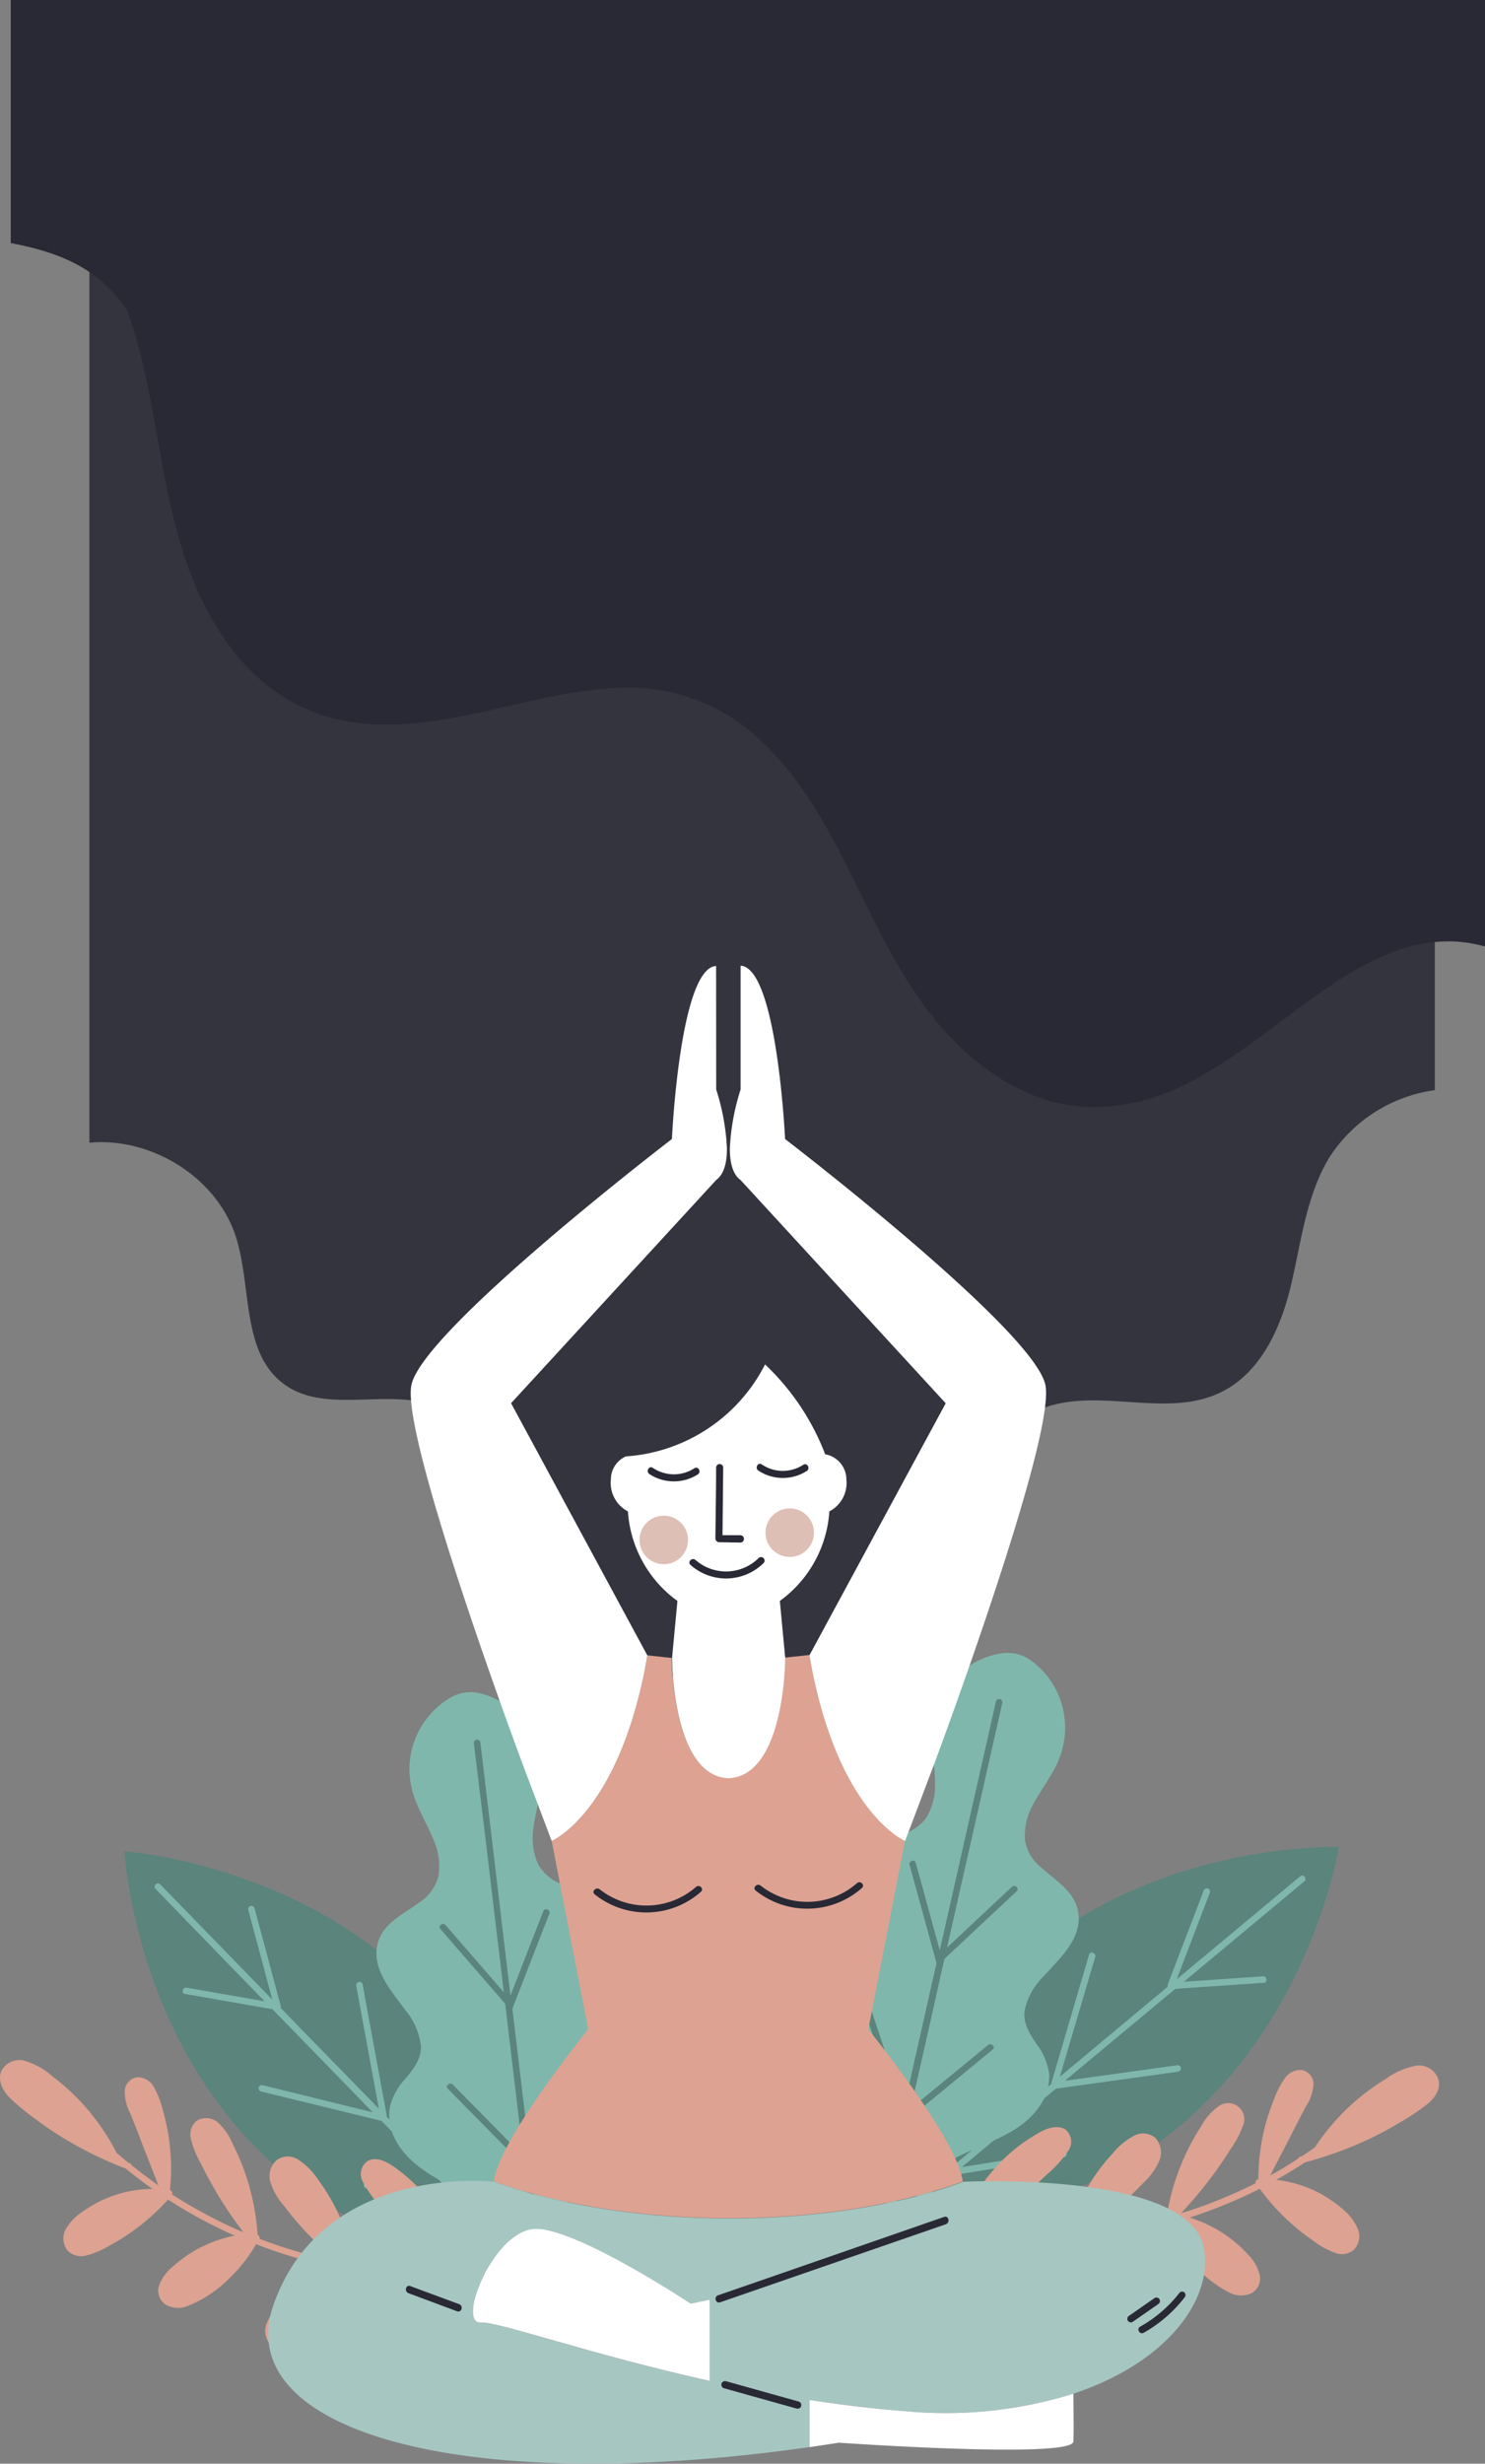 <svg id="OBJECTS" xmlns="http://www.w3.org/2000/svg" viewBox="0 0 209.96 348.24"><rect x="0" y="0" width="209.96" height="348.24" fill="#808080" stroke="none"/><defs><style>.cls-1{fill:#5a847c;}.cls-2{fill:#80b7ac;}.cls-3{fill:#dda292;}.cls-4{fill:#34343f;}.cls-5{fill:#a6c6c1;}.cls-6{fill:#fff;}.cls-7{fill:#292935;}.cls-8{fill:#debfb5;}</style></defs><path class="cls-1" d="M75.89,320.83c-3.71-55.49-58.28-59.14-58.28-59.14S20.46,316.31,75.89,320.83Z"/><path class="cls-2" d="M36.91,295.63a.46.46,0,0,1,.24-.89l15.56,3.84L38.52,284l-12.35-2.16c-.59-.1-.34-1,.24-.88l11,1.92-4.23-4.35L22,267c-.41-.43.24-1.07.65-.65l15.85,16.29-3.4-12.69a.46.46,0,0,1,.89-.23l3.68,13.73a.39.39,0,0,1,0,.34l2.9,3,11,11.27q-1.61-8.69-3.2-17.36c-.1-.58.79-.81.9-.22q1.69,9.27,3.41,18.54a.54.54,0,0,1,0,.18L62.22,307l5.22,5.36q-1.25-7.62-2.48-15.25c-.1-.58.8-.82.89-.23l2.58,15.85a.45.45,0,0,1-.05.29.55.55,0,0,1,0,.31l5.06,5.2c.42.43-.24,1.08-.65.65l-5.55-5.71-15.48-4.16a.46.46,0,0,1,.24-.89l14,3.76q-6-6.19-12.07-12.4h0Z"/><path class="cls-2" d="M55.92,302.49c1.7,3.19,4.84,4.91,7.88,6.62s10.42,6.07,11.21,9.75c.18.85,1,.75.95-.11a4.48,4.48,0,0,1,.36-1.83,9.3,9.3,0,0,1,.85-1.7.43.43,0,0,1,0-.07c2-3.31,6-7,7.79-8.7,2.52-2.4,5.14-4.84,6-8.35a7.24,7.24,0,0,0-.32-4.75A9,9,0,0,0,87.53,290c-1.36-1-2.76-2-3.16-3.79a9.51,9.51,0,0,1,.86-5.52c1.25-3.17,3.36-7,1.35-10.34-1.5-2.47-4.59-2.95-7.06-4a6.3,6.3,0,0,1-3.42-2.81,9,9,0,0,1-.67-5.18c.24-1.93.81-3.8,1.07-5.74a12.52,12.52,0,0,0-.34-5.2,11.82,11.82,0,0,0-6.25-7.35,9.87,9.87,0,0,0-1.84-.67h0a5.6,5.6,0,0,0-4.33.54h0a10.38,10.38,0,0,0-1.6,1.11,11.81,11.81,0,0,0-4.25,8.66,12.38,12.38,0,0,0,1,5.13c.72,1.81,1.73,3.48,2.44,5.3a8.92,8.92,0,0,1,.63,5.17,6.26,6.26,0,0,1-2.63,3.57c-2.14,1.6-5,2.83-5.86,5.59-1.13,3.72,1.87,6.93,3.86,9.69a9.6,9.6,0,0,1,2.19,5.14c0,1.78-1.06,3.15-2.14,4.45a9.15,9.15,0,0,0-2.24,4A7.32,7.32,0,0,0,55.92,302.49Z"/><path class="cls-1" d="M63.31,295.23c-.41-.43.32-1,.73-.56L74,304.79q-1.06-8.88-2.12-17.75l-.45-3.81-9.16-10.56c-.39-.45.34-1,.73-.56l8.24,9.5Q70,271.31,68.78,261L67,246.42a.46.46,0,0,1,.92-.12l3.09,26,1.16,9.77,4.65-11.93c.22-.55,1.06-.19.85.36l-5.22,13.4a.18.18,0,0,1,0,.07l1.71,14.34c.25,2.17.51,4.33.77,6.5l5.86-12.93c.25-.54,1.1-.18.85.36l-6.27,13.82a.41.41,0,0,1-.26.24l.78,6.62a.46.46,0,0,1-.91.11l-.81-6.78,0,0Q68.73,300.73,63.31,295.23Z"/><path class="cls-3" d="M1.35,296.49a31.45,31.45,0,0,0,3.73,3.08,45.46,45.46,0,0,0,4.11,2.77,52.49,52.49,0,0,0,8.56,4.17q1.86,1.51,3.81,2.89a17,17,0,0,0-9.81,3.17,7.26,7.26,0,0,0-2.48,2.57,2.78,2.78,0,0,0,.3,3,2.7,2.7,0,0,0,2.58.68,11.72,11.72,0,0,0,3.19-1.33,32,32,0,0,0,3.26-2,32.1,32.1,0,0,0,5.16-4.58A67.86,67.86,0,0,0,33.18,316a18.85,18.85,0,0,0-5.69,2.14,17.76,17.76,0,0,0-3,2.2,6.05,6.05,0,0,0-2,2.73,2.37,2.37,0,0,0,.92,2.68,3.56,3.56,0,0,0,3.12.2A17.17,17.17,0,0,0,32.46,322a20.91,20.91,0,0,0,3.74-4.79,67.39,67.39,0,0,0,11,3.25h.09a18,18,0,0,0-5.19,2.77,19.17,19.17,0,0,0-2.51,2.34,8.81,8.81,0,0,0-1.91,2.91,2.81,2.81,0,0,0,.46,2.79,2.4,2.4,0,0,0,2.59.49,8.55,8.55,0,0,0,2.84-2,30.35,30.35,0,0,0,2.47-2.6A29,29,0,0,0,50,321a.16.16,0,0,1,0-.07,70,70,0,0,0,12.19.82,15.91,15.91,0,0,0-4.58,3.62,15.33,15.33,0,0,0-3.36,6.31c-.32,1.19-.41,2.64.7,3.46s2.4-.07,3.29-.85a21.16,21.16,0,0,0,6.77-12.65A66.89,66.89,0,0,0,75,320.34c.57-.13.46-1-.12-.91a66.92,66.92,0,0,1-9.45,1.31,24.72,24.72,0,0,0-3.89-8.62,23.67,23.67,0,0,0-6.06-6c-1-.65-2.41-1.33-3.54-.64a2.24,2.24,0,0,0-.59,3A16.6,16.6,0,0,0,53.9,312c1,1.21,2.06,2.37,3.16,3.49a58.4,58.4,0,0,0,6.11,5.34c-1.25,0-2.53.05-3.79,0A68.43,68.43,0,0,1,50,320a27.39,27.39,0,0,0-2.78-8.35A27.88,27.88,0,0,0,45,308.12a10,10,0,0,0-2.78-2.83,2.7,2.7,0,0,0-3.05,0,3,3,0,0,0-1,2.92,9.05,9.05,0,0,0,2,3.59c.84,1.12,1.74,2.21,2.68,3.24a45.62,45.62,0,0,0,4.84,4.59,66.83,66.83,0,0,1-11-3.18.39.39,0,0,0-.26-.51A33.58,33.58,0,0,0,34.6,307a34.24,34.24,0,0,0-1.67-3.89A8.68,8.68,0,0,0,30.8,300a2.56,2.56,0,0,0-3-.23,2.57,2.57,0,0,0-.81,2.58,13.11,13.11,0,0,0,1.33,3.31c.6,1.22,1.24,2.43,1.93,3.62a56.18,56.18,0,0,0,4.15,6.23l-.8-.32a69.51,69.51,0,0,1-9.26-5,.44.44,0,0,0-.31-.61,30,30,0,0,0-.21-7.75,31.25,31.25,0,0,0-.81-3.6,12.85,12.85,0,0,0-1.28-3.28,2.63,2.63,0,0,0-2.36-1.33,2.06,2.06,0,0,0-1.72,1.75,6.53,6.53,0,0,0,.81,3.43c.48,1.24,1,2.49,1.45,3.74.83,2.12,1.66,4.23,2.48,6.35-1.29-.89-2.54-1.85-3.77-2.83a.42.42,0,0,0-.26-.28l-.2-.08c-.56-.46-1.12-.93-1.68-1.42A31.92,31.92,0,0,0,11,296.64a32.07,32.07,0,0,0-3.51-3.09,10.5,10.5,0,0,0-4.06-2.28,2.87,2.87,0,0,0-3.19,1.37C-.41,294,.37,295.5,1.35,296.49Z"/><path class="cls-1" d="M125.19,313.86c9.45-54.81,64.1-52.78,64.1-52.78S180.8,315.1,125.19,313.86Z"/><path class="cls-2" d="M166.58,292.83a.46.46,0,0,0-.15-.91l-15.87,2.2q7.81-6.51,15.62-13l12.51-.86c.59-.05.44-1-.15-.91l-11.15.77,4.66-3.89,12.36-10.3c.45-.38-.13-1.1-.59-.71l-17.45,14.55,4.7-12.27a.46.46,0,0,0-.86-.32l-5.09,13.28a.4.4,0,0,0,0,.34l-3.2,2.67-12.07,10.07,5-16.93c.16-.57-.7-.89-.87-.32l-5.32,18.1a.52.52,0,0,0,0,.17l-8.41,7-5.75,4.79,4.05-14.92c.16-.56-.71-.89-.86-.32q-2.1,7.75-4.21,15.51a.47.47,0,0,0,0,.29.51.51,0,0,0,0,.3l-5.58,4.65c-.45.38.13,1.1.59.72l6.11-5.1,15.82-2.54a.46.46,0,0,0-.15-.91L136,306.31l13.29-11.08h0Z"/><path class="cls-2" d="M147,297.68c-2,3-5.32,4.38-8.53,5.77s-11,5-12.16,8.54c-.27.83-1,.65-.93-.21a4.53,4.53,0,0,0-.17-1.86,8.83,8.83,0,0,0-.67-1.77.2.2,0,0,0,0-.08c-1.66-3.51-5.21-7.55-6.84-9.46-2.26-2.65-4.61-5.34-5.1-8.93a7.26,7.26,0,0,1,.8-4.69,9.11,9.11,0,0,1,3.49-3c1.46-.85,3-1.75,3.54-3.44a9.58,9.58,0,0,0-.28-5.58c-.92-3.28-2.63-7.32-.28-10.42,1.75-2.3,4.88-2.46,7.44-3.22a6.29,6.29,0,0,0,3.69-2.44,9,9,0,0,0,1.2-5.08c0-1.94-.4-3.87-.47-5.82a12.56,12.56,0,0,1,.88-5.14,11.82,11.82,0,0,1,7-6.66,10.37,10.37,0,0,1,1.9-.48h0a5.64,5.64,0,0,1,4.25,1l0,0h0a11.08,11.08,0,0,1,1.48,1.26,11.84,11.84,0,0,1,3.33,9.06,12.39,12.39,0,0,1-1.49,5c-.91,1.73-2.09,3.29-3,5a9,9,0,0,0-1.16,5.08,6.23,6.23,0,0,0,2.24,3.82c2,1.81,4.7,3.34,5.25,6.17.75,3.82-2.57,6.7-4.84,9.23a9.64,9.64,0,0,0-2.71,4.89c-.22,1.77.72,3.24,1.66,4.65a9.06,9.06,0,0,1,1.81,4.21A7.27,7.27,0,0,1,147,297.68Z"/><path class="cls-1" d="M140.36,289.69c.45-.37-.22-1-.67-.63l-10.94,9q2-8.72,3.94-17.44l.84-3.74,10.21-9.55c.44-.41-.24-1-.67-.63q-4.59,4.29-9.17,8.59,2.28-10.11,4.57-20.23l3.24-14.34a.46.46,0,0,0-.9-.21q-2.88,12.78-5.77,25.55l-2.17,9.6-3.39-12.34c-.16-.58-1-.3-.88.27q1.91,6.93,3.8,13.87l0,.08-3.18,14.08L127.82,298q-2.25-6.74-4.49-13.47c-.19-.56-1.07-.29-.88.27l4.8,14.4a.41.41,0,0,0,.24.27L126,306a.46.46,0,0,0,.9.21l1.5-6.66,0,0Z"/><path class="cls-3" d="M201.85,297.38a31.26,31.26,0,0,1-4,2.67,46.91,46.91,0,0,1-4.37,2.34,53.46,53.46,0,0,1-8.95,3.25c-1.33.87-2.7,1.7-4.09,2.48a17.32,17.32,0,0,1,6.36,2,18.21,18.21,0,0,1,3.08,2.17A7.33,7.33,0,0,1,192,315.1a2.75,2.75,0,0,1-.61,2.93,2.65,2.65,0,0,1-2.63.41,11.66,11.66,0,0,1-3-1.65,32.5,32.5,0,0,1-3-2.33,31.1,31.1,0,0,1-4.65-5.08,68.33,68.33,0,0,1-9.91,4.07,18.85,18.85,0,0,1,5.44,2.71,18.14,18.14,0,0,1,2.81,2.51,6.17,6.17,0,0,1,1.66,2.92,2.38,2.38,0,0,1-1.2,2.57,3.56,3.56,0,0,1-3.12-.12,17.46,17.46,0,0,1-5.5-4.5,21.38,21.38,0,0,1-3.22-5.16,66.7,66.7,0,0,1-11.3,2.08h-.1a17.91,17.91,0,0,1,4.88,3.29,19.17,19.17,0,0,1,2.25,2.59,8.77,8.77,0,0,1,1.6,3.09,2.8,2.8,0,0,1-.75,2.73,2.36,2.36,0,0,1-2.62.21,8.31,8.31,0,0,1-2.62-2.29,31.42,31.42,0,0,1-2.19-2.83,29.2,29.2,0,0,1-3.29-6.53s0-.05,0-.07a69.23,69.23,0,0,1-12.21-.45,16.05,16.05,0,0,1,4.18,4.08,15.35,15.35,0,0,1,2.69,6.63c.19,1.21.13,2.67-1.06,3.36s-2.38-.31-3.18-1.19a21.16,21.16,0,0,1-5.43-13.28,69.51,69.51,0,0,1-9.67-2.34c-.56-.19-.35-1.09.21-.9a67.1,67.1,0,0,0,9.27,2.29,24.71,24.71,0,0,1,4.76-8.18,23.82,23.82,0,0,1,6.64-5.34c1-.54,2.54-1.06,3.59-.26a2.23,2.23,0,0,1,.28,3,16.23,16.23,0,0,1-3,3.3c-1.13,1.1-2.3,2.14-3.51,3.15a58.63,58.63,0,0,1-6.63,4.67c1.24.18,2.51.32,3.77.42a67.2,67.2,0,0,0,9.41.11,28,28,0,0,1,3.63-8,27.62,27.62,0,0,1,2.61-3.3,9.9,9.9,0,0,1,3.05-2.53,2.72,2.72,0,0,1,3,.27,3.06,3.06,0,0,1,.68,3,8.9,8.9,0,0,1-2.33,3.36c-.95,1-2,2-3,2.95a46.37,46.37,0,0,1-5.29,4.06,67.41,67.41,0,0,0,11.27-2A.4.4,0,0,1,165,313a32.79,32.79,0,0,1,4.77-12.37,8.5,8.5,0,0,1,2.44-2.85,2.28,2.28,0,0,1,3.51,2.72,12.9,12.9,0,0,1-1.66,3.16c-.72,1.15-1.49,2.29-2.29,3.4a59.84,59.84,0,0,1-4.78,5.76l.82-.23a68.91,68.91,0,0,0,9.73-4,.44.44,0,0,1,.38-.57,29.93,29.93,0,0,1,1-7.7,29.38,29.38,0,0,1,1.18-3.5,12.61,12.61,0,0,1,1.6-3.12,2.6,2.6,0,0,1,2.49-1.08,2.05,2.05,0,0,1,1.53,1.92,6.46,6.46,0,0,1-1.16,3.32c-.61,1.19-1.23,2.38-1.84,3.58-1,2-2.08,4-3.12,6.05,1.38-.75,2.73-1.57,4-2.42a.4.4,0,0,1,.28-.25l.21-.06c.61-.39,1.22-.81,1.82-1.24a32,32,0,0,1,6.27-7,33.74,33.74,0,0,1,3.81-2.71,10.6,10.6,0,0,1,4.28-1.84,2.88,2.88,0,0,1,3,1.69C203.87,295.1,202.93,296.49,201.85,297.38Z"/><path class="cls-4" d="M202.87,2.09v152A21.16,21.16,0,0,0,188,163.53c-3.29,5.37-4,11.86-5.44,18s-4.29,12.54-10,15.29c-7.43,3.61-16.6-.53-24.45,2-5.61,1.84-9.61,6.83-12.48,12s-5,10.81-8.55,15.51a29.89,29.89,0,0,1-49.91-3.64c-2.39-4.3-3.68-9.11-5.77-13.57s-5.27-8.75-9.89-10.42c-6.9-2.5-15.57,1.28-21.44-3.12s-4.5-13.44-6.63-20.48c-2.61-8.61-12-14.41-20.8-13.58V2.09Z"/><path class="cls-3" d="M103,251.3c8-.3,8-17,8-17l3.43-.37c3.85,22.19,13.53,26.23,13.53,26.23l-5.19,26.68s12.69,15.66,13.34,21.5c0,0-12.36,5.19-32.93,5.19s-33.36-5.19-33.36-5.19c.65-5.84,13.34-21.5,13.34-21.5L78,260.21s9.68-4,13.53-26.23l3.43.37S95,251,103,251.3Z"/><path class="cls-5" d="M100.34,336.55V325.07l-2.69.56s-15.2-10.1-21.5-10.57c-4.26-.31-8.09,6-9.05,10-.46,1.94-.25,3.34.89,3.25C70.34,328.11,83.29,332.77,100.34,336.55Zm51.43,1.79A60.53,60.53,0,0,1,128,340.82c-4.59-.35-9.13-.9-13.53-1.59v6.66c-49.92,7.11-82.1-2.57-75.75-20.26,7.18-20,31.14-17.24,31.14-17.24s12.78,5.19,33.36,5.19,32.93-5.19,32.93-5.19,31.56-1.57,34,9.08C171.74,324.7,165.24,333.88,151.77,338.34Z"/><path class="cls-6" d="M151.77,338.34c0,1.67.06,4.93,0,6.75-.09,2.5-33.17.18-33.17.18-1.39.22-2.77.43-4.13.62v-6.66c4.4.69,8.94,1.24,13.53,1.59A60.53,60.53,0,0,0,151.77,338.34Z"/><path class="cls-6" d="M67.1,325.05c1-4,4.79-10.3,9.05-10,6.3.47,21.5,10.57,21.5,10.57l2.69-.56v11.48c-17-3.78-30-8.44-32.35-8.25C66.85,328.39,66.64,327,67.1,325.05Z"/><path class="cls-6" d="M147.82,195.85c1.39,7.71-15.85,53.79-15.85,53.79l-4,10.57s-9.68-4-13.53-26.23l19.27-35.63-29-31.55c-1.14-.83-1.52-2.53-1.52-4.43a31.81,31.81,0,0,1,1.52-8.36V136.5C109.87,136.78,111,161,111,161S146.43,188.14,147.82,195.85Z"/><path class="cls-6" d="M116.67,205.56a3.63,3.63,0,0,1,3,3.58,4.52,4.52,0,0,1-2.41,4.49,17,17,0,0,1-7,12.66l.76,8.06s0,16.65-8,17c-8-.28-8-17-8-17l.76-8.06a17,17,0,0,1-7-12.66,4.52,4.52,0,0,1-2.41-4.49,3.56,3.56,0,0,1,2.12-3.28h0a23.88,23.88,0,0,0,19.68-13A34.4,34.4,0,0,1,116.67,205.56Z"/><path class="cls-6" d="M101.26,154a31.81,31.81,0,0,1,1.52,8.36c0,1.9-.38,3.6-1.52,4.43l-29,31.55L91.53,234C87.68,256.17,78,260.21,78,260.21l-4-10.57s-17.24-46.08-15.85-53.79S95,161,95,161s1.11-24.18,6.25-24.46Z"/><path class="cls-7" d="M210,0V133.8a19.83,19.83,0,0,0-4.54-.73,21.53,21.53,0,0,0-7.79,1.24c-5.45,1.88-10.23,5.39-14.82,8.78-4.75,3.51-9.43,7.2-14.7,9.9a29.46,29.46,0,0,1-13.35,3.51,22.63,22.63,0,0,1-3.74-.3c-7.31-1.2-13.69-5.95-18.38-11.49-10.44-12.34-13.49-29.62-25.74-40.6a26.9,26.9,0,0,0-19.76-6.87c-7.25.32-14.27,2.48-21.35,3.89-6.79,1.34-14,2.14-20.69-.19s-11.58-7.22-15-13.14c-7.9-13.53-7-29.65-12.2-44.06a24.34,24.34,0,0,0-3-3.44c-3.74-3.54-8.5-5-13.42-5.94V0Z"/><path class="cls-7" d="M133.5,313.35,108.57,322l-7.06,2.44c-.6.21-.34,1.17.27,1l24.93-8.62,7.06-2.44C134.37,314.1,134.11,313.14,133.5,313.35Z"/><path class="cls-7" d="M167.49,324.06a.5.5,0,0,0-.71,0,18.41,18.41,0,0,1-5.58,4.81c-.56.31-.06,1.18.51.86a19.26,19.26,0,0,0,5.78-5A.53.53,0,0,0,167.49,324.06Z"/><path class="cls-7" d="M163.94,325a.51.51,0,0,0-.69-.18l-3.61,2.51a.5.5,0,1,0,.51.86l3.61-2.51A.51.51,0,0,0,163.94,325Z"/><path class="cls-7" d="M112.91,339.45l-10.26-2.87a.5.5,0,0,0-.27,1l10.26,2.87A.5.5,0,0,0,112.91,339.45Z"/><path class="cls-7" d="M98.41,266.71a10.65,10.65,0,0,1-13.62.34c-.5-.39-1.21.31-.71.71a11.67,11.67,0,0,0,15-.34C99.6,267,98.89,266.29,98.41,266.71Z"/><path class="cls-7" d="M121.17,266.18a10.65,10.65,0,0,1-13.62.35c-.5-.4-1.21.3-.71.7a11.69,11.69,0,0,0,15-.34C122.36,266.46,121.65,265.76,121.17,266.18Z"/><path class="cls-7" d="M64.94,325.7,58,323.13c-.61-.23-.87.74-.27,1l6.93,2.58C65.28,326.89,65.54,325.92,64.94,325.7Z"/><path class="cls-7" d="M104.69,217l-2.54,0,.1-9.56a.5.5,0,0,0-1,0c0,3.33-.07,6.67-.1,10a.47.47,0,0,0,.15.37.48.48,0,0,0,.38.18l3,.05a.5.5,0,0,0,.5-.5A.51.51,0,0,0,104.69,217Z"/><path class="cls-7" d="M107.28,220.21a6.55,6.55,0,0,1-8.94.29c-.48-.43-1.19.28-.71.7a7.56,7.56,0,0,0,10.35-.28A.5.5,0,0,0,107.28,220.21Z"/><path class="cls-7" d="M98.17,207.54a5.33,5.33,0,0,1-5.87-.06c-.54-.37-1,.5-.51.86a6.31,6.31,0,0,0,6.88.06C99.21,208.05,98.71,207.18,98.17,207.54Z"/><path class="cls-7" d="M113.57,207.05a5.31,5.31,0,0,1-5.87-.06c-.53-.36-1,.5-.5.86a6.27,6.27,0,0,0,6.88.06C114.61,207.56,114.11,206.69,113.57,207.05Z"/><circle class="cls-8" cx="93.85" cy="217.67" r="3.43"/><circle class="cls-8" cx="111.66" cy="216.64" r="3.43"/></svg>